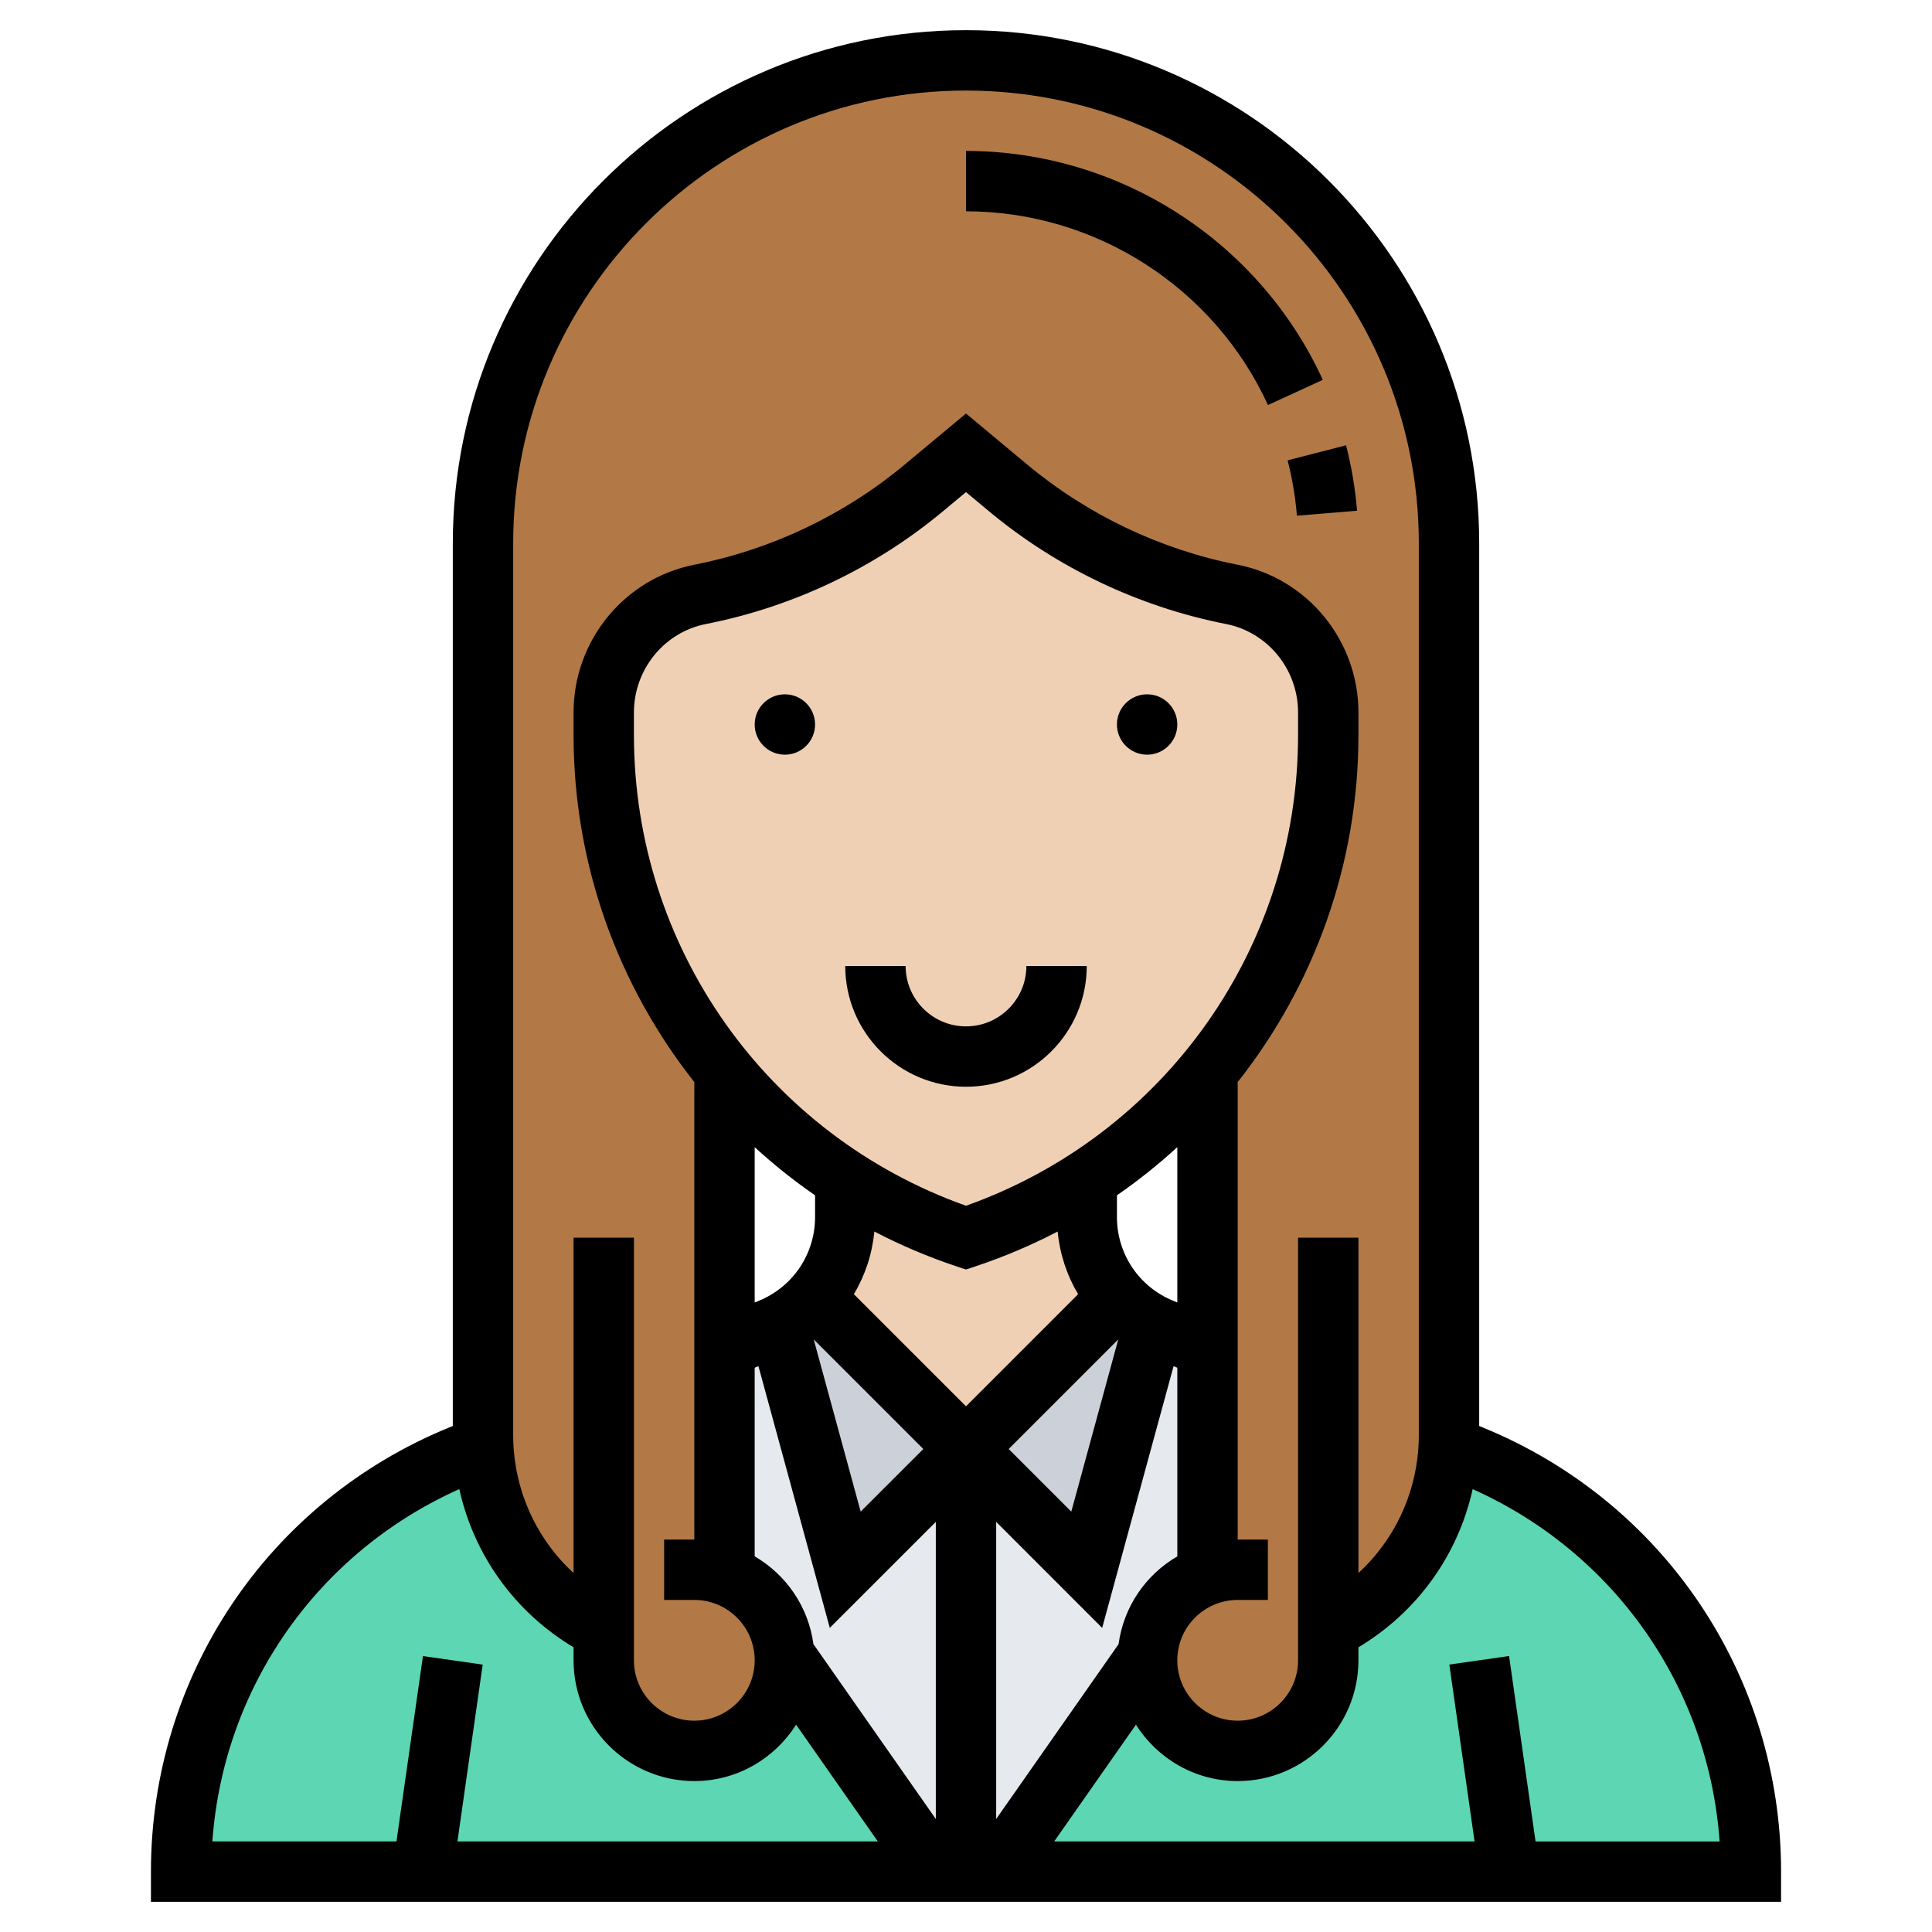 <svg id="Layer_35" enable-background="new 0 0 64 64" height="512" viewBox="0 0 64 64" width="512" xmlns="http://www.w3.org/2000/svg"><path d="m26 54.85 5 7.15h-17-8c0-6.05 3.66-11.5 9.26-13.79l.75-.31c.13 2.59 1.65 4.93 3.99 6.1v1c0 1.66 1.34 3 3 3 .83 0 1.58-.34 2.12-.88s.88-1.29.88-2.12c0-.05 0-.1-.01-.15z" fill="#5cd6b3"/><path d="m38.88 57.12c.54.54 1.29.88 2.12.88 1.66 0 3-1.34 3-3v-1c2.34-1.17 3.86-3.51 3.99-6.1l.75.31c2.8 1.15 5.12 3.08 6.73 5.49 1.61 2.4 2.53 5.28 2.53 8.3h-8-17l5-7.15h.01c-.01.05-.01.1-.01.15 0 .83.34 1.58.88 2.12z" fill="#5cd6b3"/><path d="m25.79 43.89 2.21 8.11 4-4v14h-1l-5-7.15h-.01c-.03-.77-.36-1.46-.87-1.97-.31-.31-.69-.56-1.12-.7v-.01-7.53l1.51-.62c.1-.04.19-.08.28-.14z" fill="#e6e9ed"/><path d="m36 52 2.21-8.11v-.01c.09.06.18.1.28.14l1.51.62v7.53.01c-.43.14-.81.39-1.12.7-.45.44-.75 1.02-.87 1.97h-.01l-5 7.15h-1v-14z" fill="#e6e9ed"/><path d="m32 48-4 4-2.21-8.11v-.01c.46-.22.86-.53 1.19-.9z" fill="#ccd1d9"/><path d="m38.21 43.88v.01l-2.21 8.11-4-4 5.02-5.02c.33.37.73.68 1.19.9z" fill="#ccd1d9"/><path d="m44 54v1c0 1.66-1.34 3-3 3-.83 0-1.58-.34-2.12-.88s-.88-1.29-.88-2.12c0-.05 0-.1.01-.15.12-.95.42-1.53.87-1.97.31-.31.69-.56 1.12-.7v-.01-7.53-9.14c2.53-3.07 4-6.98 4-11.15v-.75c0-1.9-1.33-3.54-3.19-3.91-2.72-.53-5.27-1.74-7.42-3.53l-1.39-1.16-1.39 1.16c-2.15 1.79-4.7 3-7.42 3.53-1.86.37-3.19 2.01-3.19 3.91v.75c0 4.17 1.47 8.08 4 11.15v9.14 7.53.01c.43.14.81.39 1.12.7.51.51.84 1.2.87 1.97.01.05.01.1.01.15 0 .83-.34 1.58-.88 2.12s-1.29.88-2.12.88c-1.66 0-3-1.34-3-3v-1c-2.34-1.17-3.86-3.51-3.99-6.1-.01-.12-.01-.25-.01-.37v-29.53c0-8.84 7.16-16 16-16 4.42 0 8.42 1.79 11.32 4.68 2.89 2.9 4.68 6.9 4.68 11.32v29.53c0 .12 0 .25-.01.37-.13 2.59-1.65 4.93-3.99 6.1z" fill="#b27946"/><path d="m36 40.31c0 1.01.38 1.95 1.02 2.67l-5.02 5.02-5.02-5.02c.64-.72 1.02-1.66 1.02-2.67v-1.24c1.23.8 2.57 1.45 4 1.93 1.43-.48 2.77-1.13 4-1.93z" fill="#f0d0b4"/><path d="m33.39 16.16c2.15 1.79 4.7 3 7.42 3.53 1.86.37 3.19 2.01 3.19 3.91v.75c0 4.17-1.47 8.08-4 11.15-1.14 1.38-2.48 2.59-4 3.57-1.23.8-2.57 1.45-4 1.93-1.43-.48-2.77-1.13-4-1.93-1.52-.98-2.86-2.19-4-3.57-2.53-3.07-4-6.98-4-11.15v-.75c0-1.9 1.33-3.54 3.19-3.91 2.72-.53 5.27-1.74 7.42-3.53l1.39-1.16z" fill="#f0d0b4"/><circle cx="26" cy="24" r="1"/><circle cx="38" cy="24" r="1"/><path d="m32 34c-1.103 0-2-.897-2-2h-2c0 2.206 1.794 4 4 4s4-1.794 4-4h-2c0 1.103-.897 2-2 2z"/><path d="m49.124 47.289-.124-.051v-29.238c0-9.374-7.626-17-17-17s-17 7.626-17 17v29.238l-.123.05c-6 2.455-9.877 8.23-9.877 14.712v1h54v-1c0-6.482-3.877-12.257-9.876-14.711zm-32.124-29.289c0-8.271 6.729-15 15-15s15 6.729 15 15v29.528c0 1.777-.739 3.419-2 4.58v-11.108h-2v14c0 1.103-.897 2-2 2s-2-.897-2-2 .897-2 2-2h1v-2h-1v-15.155c2.526-3.197 4-7.209 4-11.494v-.75c0-2.38-1.683-4.438-4.001-4.893-2.557-.502-4.966-1.649-6.968-3.317l-2.031-1.693-2.031 1.692c-2.001 1.668-4.411 2.815-6.968 3.317-2.318.457-4.001 2.514-4.001 4.894v.75c0 4.285 1.474 8.296 4 11.494v15.155h-1v2h1c1.103 0 2 .897 2 2s-.897 2-2 2-2-.897-2-2v-14h-2v11.108c-1.261-1.16-2-2.803-2-4.58zm20.054 36.465-4.054 5.791v-9.842l3.511 3.512 2.365-8.669.124.051v6.249c-1.042.607-1.777 1.663-1.946 2.908zm-10.108-.001c-.169-1.245-.904-2.3-1.946-2.908v-6.249l.124-.051 2.364 8.669 3.512-3.511v9.842zm.054-14.867v.718c0 1.224-.731 2.313-1.864 2.776l-.136.056v-5.146c.626.575 1.294 1.108 2 1.596zm10 .717v-.718c.706-.488 1.374-1.021 2-1.596v5.146l-.136-.056c-1.133-.462-1.864-1.552-1.864-2.776zm-1.964.482c.072.748.306 1.452.678 2.076l-3.714 3.714-3.714-3.714c.372-.624.606-1.328.678-2.076.864.45 1.772.837 2.719 1.153l.317.105.316-.105c.947-.316 1.856-.703 2.72-1.153zm-4.45 7.204-2.075 2.074-1.556-5.705zm6.458-3.63-1.556 5.705-2.074-2.075zm-5.044-4.428c-6.594-2.345-11-8.568-11-15.591v-.75c0-1.426 1.004-2.659 2.387-2.93 2.885-.567 5.604-1.861 7.862-3.744l.751-.625.75.625c2.258 1.883 4.978 3.177 7.862 3.744 1.384.271 2.388 1.504 2.388 2.93v.75c0 7.023-4.406 13.247-11 15.591zm-16.785 9.386c.484 2.184 1.832 4.07 3.785 5.241v.431c0 2.206 1.794 4 4 4 1.42 0 2.662-.749 3.372-1.868l2.707 3.868h-13.926l.837-5.858-1.979-.283-.878 6.141h-6.098c.362-5.103 3.482-9.569 8.18-11.672zm35.652 11.672-.877-6.142-1.979.283.836 5.859h-13.926l2.708-3.868c.709 1.119 1.951 1.868 3.371 1.868 2.206 0 4-1.794 4-4v-.431c1.952-1.171 3.3-3.057 3.784-5.24 4.699 2.102 7.819 6.569 8.18 11.672h-6.097z"/><path d="m42.962 17.083 1.993-.165c-.061-.732-.184-1.461-.365-2.167l-1.937.498c.154.597.258 1.214.309 1.834z"/><path d="m42.003 13.417 1.817-.834c-2.113-4.607-6.754-7.583-11.82-7.583v2c4.288 0 8.214 2.519 10.003 6.417z"/></svg>
